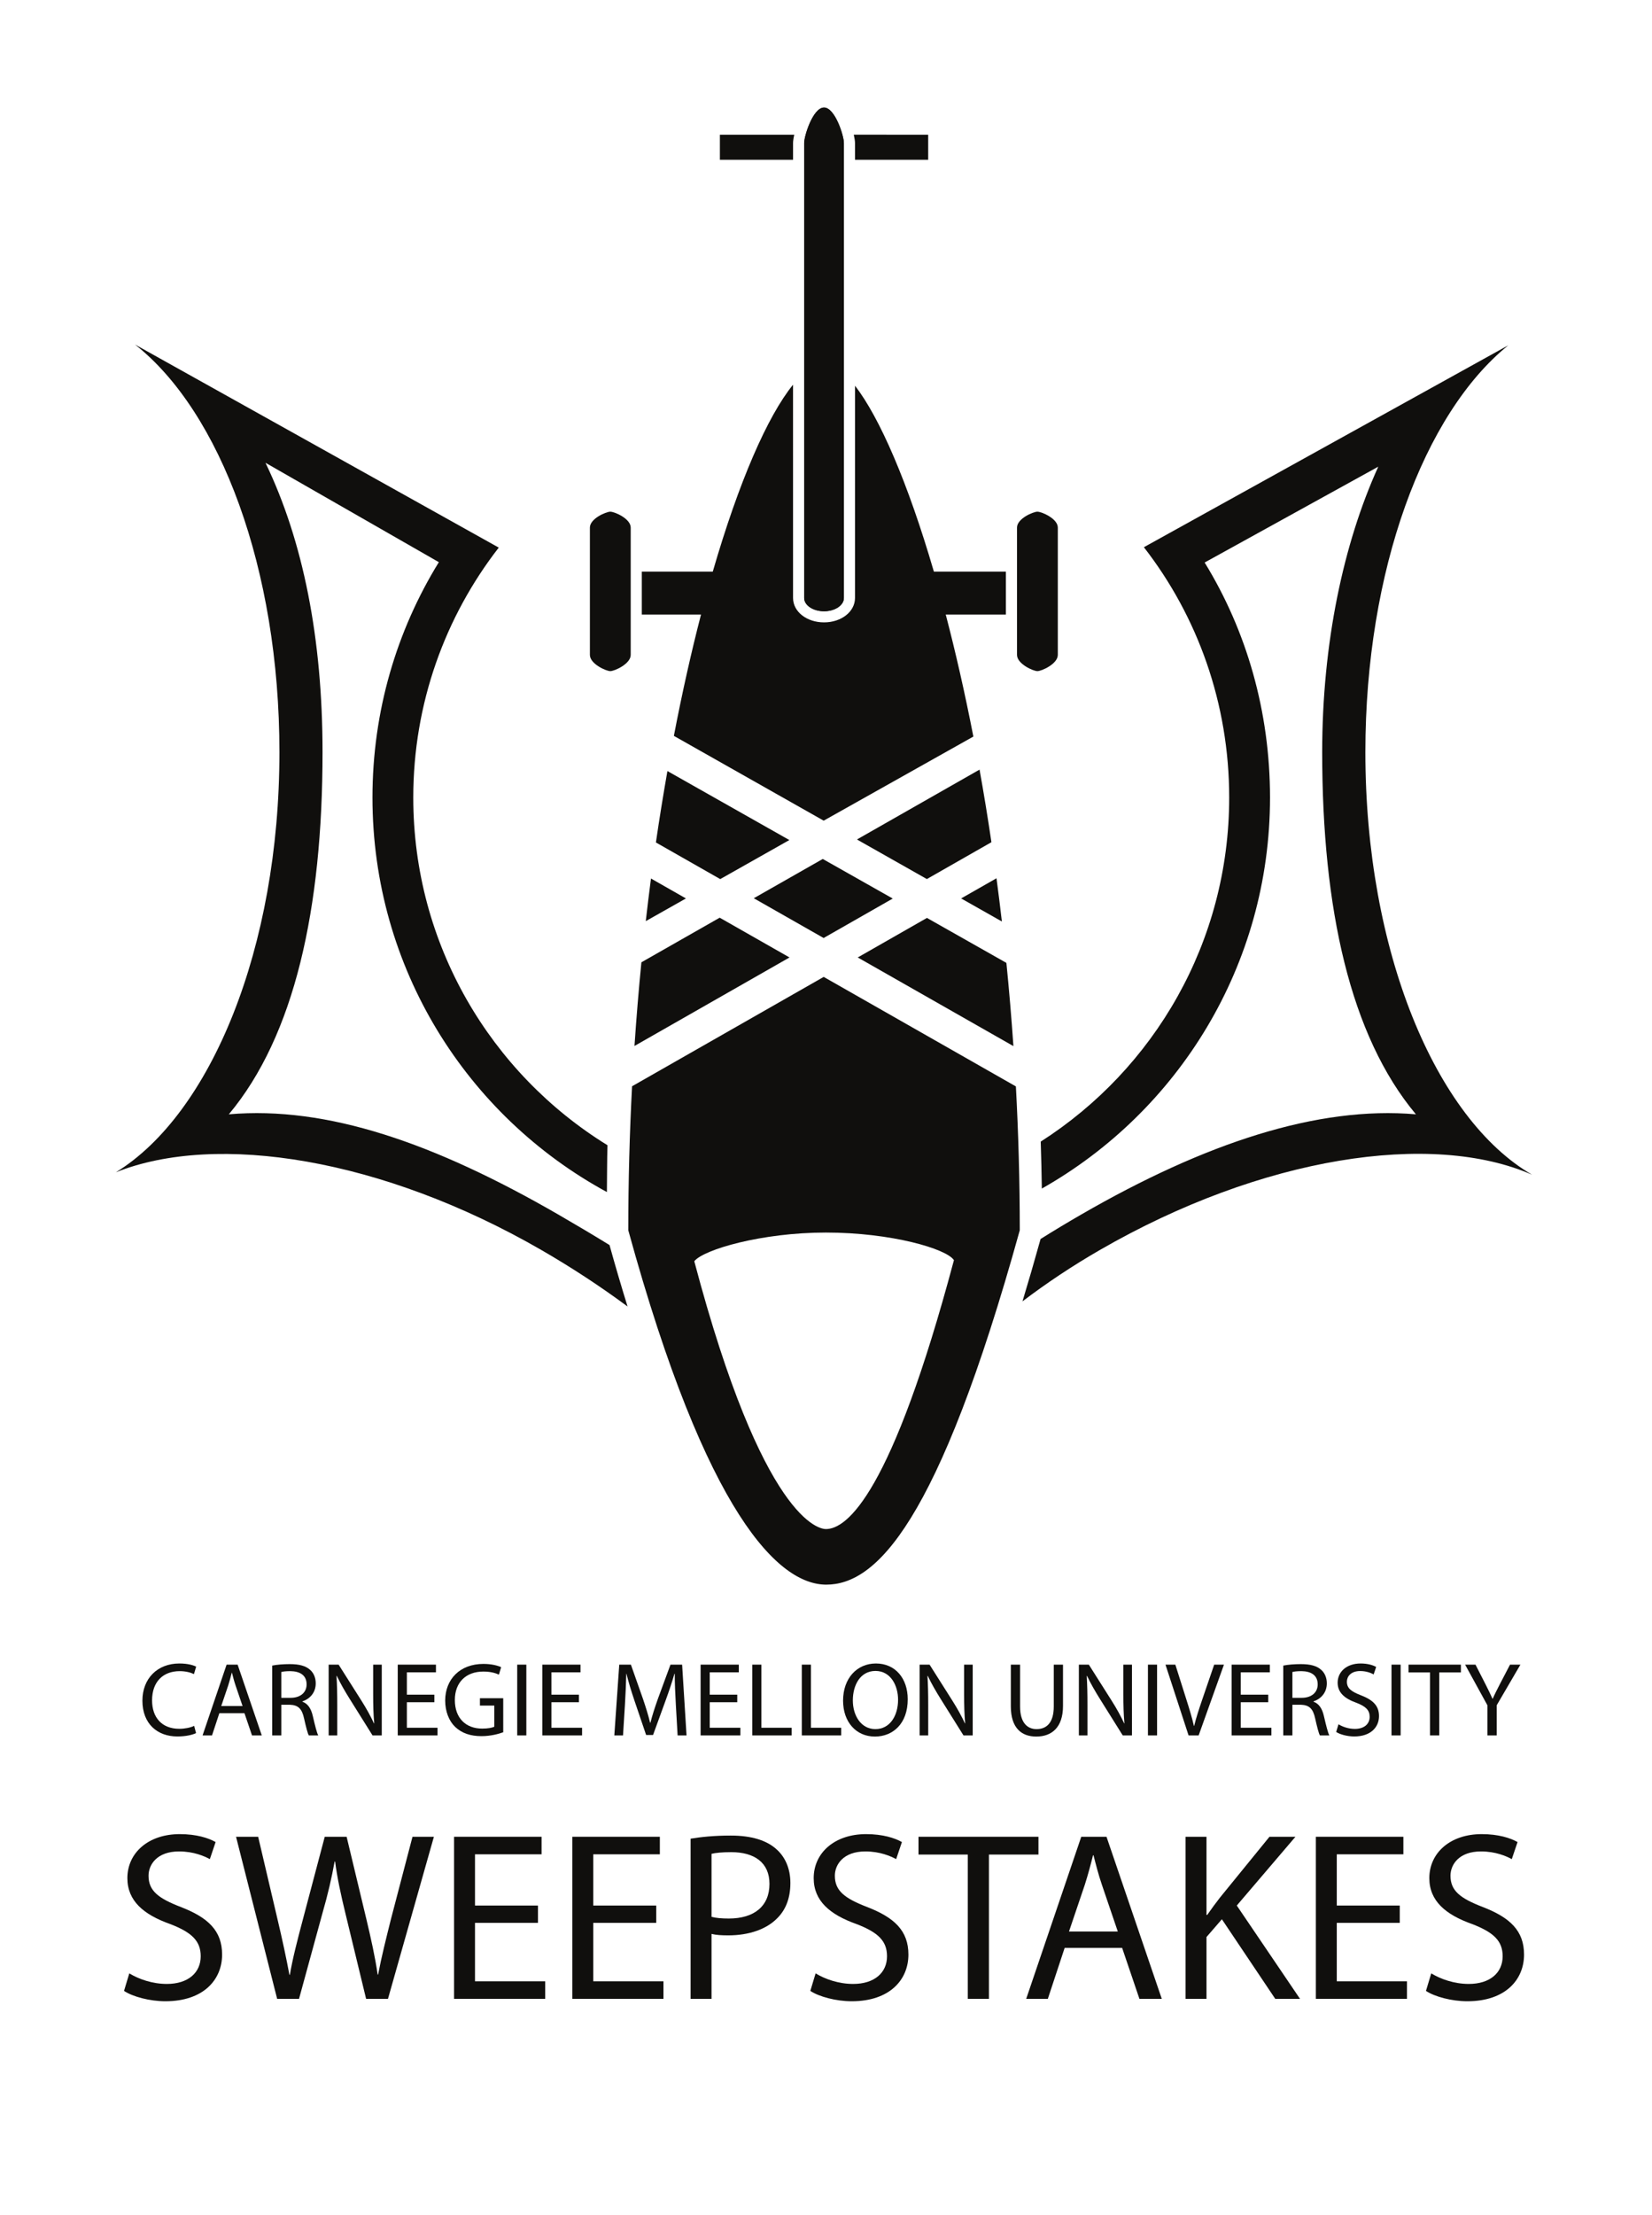 <?xml version="1.0" encoding="UTF-8" standalone="no"?>
<svg
   xmlns:dc="http://purl.org/dc/elements/1.1/"
   xmlns:cc="http://creativecommons.org/ns#"
   xmlns:rdf="http://www.w3.org/1999/02/22-rdf-syntax-ns#"
   xmlns:svg="http://www.w3.org/2000/svg"
   xmlns="http://www.w3.org/2000/svg"
   viewBox="0 0 581.333 779.116"
   height="779.116"
   width="581.333"
   xml:space="preserve"
   id="svg2"
   version="1.1"><defs
     id="defs6"><clipPath
       id="clipPath18"
       clipPathUnits="userSpaceOnUse"><path
         id="path16"
         d="M 0,584.337 H 436 V 0 H 0 Z" /></clipPath><clipPath
       id="clipPath138"
       clipPathUnits="userSpaceOnUse"><path
         id="path136"
         d="M 0,584.337 H 436 V 0 H 0 Z" /></clipPath><clipPath
       id="clipPath240"
       clipPathUnits="userSpaceOnUse"><path
         id="path238"
         d="m 33.215,113.348 h 368.64 v 32.649 H 33.215 Z" /></clipPath><clipPath
       id="clipPath252"
       clipPathUnits="userSpaceOnUse"><path
         id="path250"
         d="M 0,584.337 H 436 V 0 H 0 Z" /></clipPath></defs><g
     transform="matrix(1.333,0,0,-1.333,0,779.116)"
     id="g10"><g
       id="g12"><g
         clip-path="url(#clipPath18)"
         id="g14"><g
           transform="translate(34.136,63.695)"
           id="g20"><path
             id="path22"
             style="fill:#100f0d;fill-opacity:1;fill-rule:nonzero;stroke:none"
             d="m 0,0 c 2.475,-1.523 6.093,-2.792 9.901,-2.792 5.648,0 8.948,2.982 8.948,7.299 0,3.997 -2.284,6.282 -8.06,8.504 -6.981,2.474 -11.297,6.092 -11.297,12.121 0,6.665 5.522,11.614 13.836,11.614 4.379,0 7.552,-1.016 9.456,-2.094 l -1.523,-4.506 c -1.396,0.761 -4.252,2.031 -8.124,2.031 -5.838,0 -8.059,-3.49 -8.059,-6.41 0,-3.997 2.602,-5.965 8.504,-8.25 7.235,-2.793 10.916,-6.284 10.916,-12.566 0,-6.6 -4.887,-12.313 -14.978,-12.313 -4.125,0 -8.631,1.206 -10.916,2.729 z" /></g><g
           transform="translate(73.165,56.969)"
           id="g24"><path
             id="path26"
             style="fill:#100f0d;fill-opacity:1;fill-rule:nonzero;stroke:none"
             d="m 0,0 -10.853,42.775 h 5.839 L 0.063,21.134 C 1.333,15.802 2.475,10.472 3.236,6.346 h 0.127 c 0.699,4.252 2.031,9.33 3.491,14.85 l 5.712,21.579 h 5.775 L 23.545,21.069 C 24.751,15.992 25.894,10.916 26.528,6.41 h 0.127 c 0.888,4.696 2.095,9.456 3.427,14.786 l 5.648,21.579 h 5.649 L 29.257,0 h -5.775 l -5.395,22.276 c -1.332,5.458 -2.221,9.647 -2.792,13.962 h -0.127 c -0.762,-4.252 -1.713,-8.441 -3.3,-13.962 L 5.775,0 Z" /></g><g
           transform="translate(142.019,77.022)"
           id="g28"><path
             id="path30"
             style="fill:#100f0d;fill-opacity:1;fill-rule:nonzero;stroke:none"
             d="M 0,0 H -16.628 V -15.421 H 1.904 v -4.633 H -22.149 V 22.722 H 0.952 v -4.633 h -17.58 V 4.57 L 0,4.57 Z" /></g><g
           transform="translate(173.241,77.022)"
           id="g32"><path
             id="path34"
             style="fill:#100f0d;fill-opacity:1;fill-rule:nonzero;stroke:none"
             d="M 0,0 H -16.627 V -15.421 H 1.904 v -4.633 H -22.149 V 22.722 H 0.952 V 18.089 H -16.627 V 4.57 L 0,4.57 Z" /></g><g
           transform="translate(187.835,78.609)"
           id="g36"><path
             id="path38"
             style="fill:#100f0d;fill-opacity:1;fill-rule:nonzero;stroke:none"
             d="m 0,0 c 1.206,-0.316 2.729,-0.444 4.57,-0.444 6.663,0 10.725,3.237 10.725,9.139 0,5.649 -3.998,8.377 -10.091,8.377 -2.412,0 -4.252,-0.189 -5.204,-0.444 z m -5.521,20.626 c 2.666,0.444 6.155,0.825 10.599,0.825 5.457,0 9.456,-1.268 11.994,-3.553 2.348,-2.032 3.745,-5.141 3.745,-8.949 0,-3.871 -1.143,-6.917 -3.3,-9.139 -2.92,-3.11 -7.68,-4.697 -13.075,-4.697 -1.65,0 -3.172,0.064 -4.442,0.381 v -17.135 h -5.521 z" /></g><g
           transform="translate(215.313,63.695)"
           id="g40"><path
             id="path42"
             style="fill:#100f0d;fill-opacity:1;fill-rule:nonzero;stroke:none"
             d="m 0,0 c 2.475,-1.523 6.093,-2.792 9.901,-2.792 5.648,0 8.948,2.982 8.948,7.299 0,3.997 -2.284,6.282 -8.06,8.504 -6.981,2.474 -11.297,6.092 -11.297,12.121 0,6.665 5.522,11.614 13.836,11.614 4.379,0 7.552,-1.016 9.456,-2.094 l -1.523,-4.506 c -1.396,0.761 -4.253,2.031 -8.124,2.031 -5.838,0 -8.059,-3.49 -8.059,-6.41 0,-3.997 2.602,-5.965 8.504,-8.25 7.235,-2.793 10.916,-6.284 10.916,-12.566 0,-6.6 -4.887,-12.313 -14.978,-12.313 -4.125,0 -8.631,1.206 -10.916,2.729 z" /></g><g
           transform="translate(255.484,95.047)"
           id="g44"><path
             id="path46"
             style="fill:#100f0d;fill-opacity:1;fill-rule:nonzero;stroke:none"
             d="M 0,0 H -13.011 V 4.697 H 18.658 V 0 H 5.584 V -38.078 H 0 Z" /></g><g
           transform="translate(295.085,74.738)"
           id="g48"><path
             id="path50"
             style="fill:#100f0d;fill-opacity:1;fill-rule:nonzero;stroke:none"
             d="m 0,0 -4.189,12.312 c -0.953,2.792 -1.587,5.332 -2.222,7.806 H -6.538 C -7.172,17.58 -7.87,14.979 -8.696,12.376 L -12.884,0 Z m -14.026,-4.316 -4.443,-13.454 h -5.712 l 14.534,42.776 h 6.664 L 11.612,-17.77 H 5.711 L 1.143,-4.316 Z" /></g><g
           transform="translate(312.978,99.744)"
           id="g52"><path
             id="path54"
             style="fill:#100f0d;fill-opacity:1;fill-rule:nonzero;stroke:none"
             d="m 0,0 h 5.521 v -20.627 h 0.191 c 1.142,1.65 2.285,3.174 3.363,4.57 L 22.149,0 h 6.856 L 13.519,-18.151 30.209,-42.775 H 23.673 L 9.584,-21.77 5.521,-26.465 v -16.31 H 0 Z" /></g><g
           transform="translate(369.522,77.022)"
           id="g56"><path
             id="path58"
             style="fill:#100f0d;fill-opacity:1;fill-rule:nonzero;stroke:none"
             d="M 0,0 H -16.628 V -15.421 H 1.903 v -4.633 H -22.15 V 22.722 H 0.951 V 18.089 H -16.628 V 4.57 L 0,4.57 Z" /></g><g
           transform="translate(377.833,63.695)"
           id="g60"><path
             id="path62"
             style="fill:#100f0d;fill-opacity:1;fill-rule:nonzero;stroke:none"
             d="m 0,0 c 2.476,-1.523 6.092,-2.792 9.901,-2.792 5.649,0 8.949,2.982 8.949,7.299 0,3.997 -2.286,6.282 -8.061,8.504 -6.981,2.474 -11.296,6.092 -11.296,12.121 0,6.665 5.521,11.614 13.835,11.614 4.378,0 7.552,-1.016 9.456,-2.094 l -1.523,-4.506 c -1.397,0.761 -4.252,2.031 -8.123,2.031 -5.839,0 -8.06,-3.49 -8.06,-6.41 0,-3.997 2.601,-5.965 8.504,-8.25 7.234,-2.793 10.915,-6.284 10.915,-12.566 0,-6.6 -4.886,-12.313 -14.976,-12.313 -4.126,0 -8.632,1.206 -10.917,2.729 z" /></g><g
           transform="translate(222.777,546.722)"
           id="g64"><path
             id="path66"
             style="fill:#100f0d;fill-opacity:1;fill-rule:nonzero;stroke:none"
             d="m 0,0 c 0,1.939 -2.35,9.373 -5.242,9.373 -2.9,0 -5.245,-7.434 -5.245,-9.373 v -120.052 c 0,-1.933 2.345,-3.503 5.245,-3.503 2.892,0 5.242,1.57 5.242,3.503 z" /></g><g
           transform="translate(165.669,239.685)"
           id="g68"><path
             id="path70"
             style="fill:#100f0d;fill-opacity:1;fill-rule:nonzero;stroke:none"
             d="m 0,0 c -7.116,5.266 -14.73,10.272 -22.746,14.901 -41.914,24.198 -85.708,31.164 -112.331,20.517 25.036,15.359 43.175,59.142 43.175,110.871 0,48.391 -15.595,89.847 -38.127,107.582 l 96.026,-53.591 c -14.145,-18.221 -22.567,-41.112 -22.567,-65.968 0,-38.79 20.51,-72.792 51.27,-91.752 -0.126,-4.037 -0.097,-8.2 -0.154,-12.359 -36.931,20.061 -61.887,59.128 -61.887,104.111 0,22.77 6.388,44.065 17.525,62.124 l -45.77,26.231 c 9.963,-20.68 15.062,-46.421 15.062,-76.378 0,-41.285 -7.362,-74.789 -24.738,-95.571 25.958,2.248 54.295,-7.58 86.98,-26.451 4.64,-2.682 9.149,-5.361 13.521,-8.05 C -3.192,10.56 -1.605,5.159 0,0" /></g><g
           transform="translate(274.74,283.2)"
           id="g72"><path
             id="path74"
             style="fill:#100f0d;fill-opacity:1;fill-rule:nonzero;stroke:none"
             d="m 0,0 c 29.918,19.133 49.752,52.646 49.752,90.796 0,24.873 -8.353,47.836 -22.521,66.072 l 96.199,53.284 C 101.166,192.196 85.703,150.8 85.703,102.773 85.703,50.349 104.174,6.042 129.737,-8.751 103.297,2.888 58.386,-3.91 15.589,-28.614 8.262,-32.845 1.456,-37.388 -4.817,-42.16 c 1.58,5.21 3.173,10.696 4.777,16.46 3.426,2.154 7.001,4.303 10.72,6.451 C 43.37,-0.378 73.087,9.45 99.046,7.202 81.669,27.984 74.308,61.488 74.302,102.773 c 0.006,28.717 5.574,55.011 14.809,75.353 L 43.272,152.829 C 54.342,134.813 60.529,113.492 60.529,90.796 60.529,46.535 36.255,7.944 0.292,-12.392 0.229,-8.204 0.132,-4.07 0,0" /></g><g
           transform="translate(161.114,449.441)"
           id="g76"><path
             id="path78"
             style="fill:#100f0d;fill-opacity:1;fill-rule:nonzero;stroke:none"
             d="m 0,0 c -1.135,0 -5.389,-1.831 -5.389,-4.188 v -33.607 c 0,-2.372 4.278,-4.28 5.389,-4.28 1.111,0 5.385,1.908 5.385,4.28 V -4.188 C 5.385,-1.831 1.134,0 0,0" /></g><g
           transform="translate(273.864,449.441)"
           id="g80"><path
             id="path82"
             style="fill:#100f0d;fill-opacity:1;fill-rule:nonzero;stroke:none"
             d="m 0,0 c -1.135,0 -5.386,-1.831 -5.386,-4.188 v -33.607 c 0,-2.372 4.275,-4.28 5.386,-4.28 1.111,0 5.385,1.908 5.385,4.28 V -4.188 C 5.385,-1.831 1.134,0 0,0" /></g><g
           transform="translate(217.535,556.095)"
           id="g84"><path
             id="path86"
             style="fill:#100f0d;fill-opacity:1;fill-rule:nonzero;stroke:none"
             d="m 0,0 c 2.893,0 5.242,-7.434 5.242,-9.373 v -120.052 c 0,-1.933 -2.349,-3.503 -5.242,-3.503 -2.899,0 -5.245,1.57 -5.245,3.503 V -9.373 C -5.245,-7.434 -2.899,0 0,0" /></g><g
           transform="translate(209.357,542.319)"
           id="g88"><path
             id="path90"
             style="fill:#100f0d;fill-opacity:1;fill-rule:nonzero;stroke:none"
             d="M 0,0 H -19.316 V 6.615 H 0.318 C 0.105,5.672 0,4.89 0,4.403 Z" /></g><g
           transform="translate(225.711,542.316)"
           id="g92"><path
             id="path94"
             style="fill:#100f0d;fill-opacity:1;fill-rule:nonzero;stroke:none"
             d="m 0,0 v 4.405 c 0,0.491 -0.106,1.269 -0.321,2.22 L 19.318,6.617 V 0.002 C 19.318,0.002 0,0.002 0,0" /></g><g
           transform="translate(267.53,308.403)"
           id="g96"><path
             id="path98"
             style="fill:#100f0d;fill-opacity:1;fill-rule:nonzero;stroke:none"
             d="M 0,0 -41.095,23.397 -22.827,33.831 -1.854,21.963 C -1.135,14.79 -0.516,7.465 0,0" /></g><g
           transform="translate(253.726,347.379)"
           id="g100"><path
             id="path102"
             style="fill:#100f0d;fill-opacity:1;fill-rule:nonzero;stroke:none"
             d="M 0,0 9.339,5.322 C 9.84,1.572 10.311,-2.231 10.76,-6.088 Z" /></g><g
           transform="translate(176.19,380.997)"
           id="g104"><path
             id="path106"
             style="fill:#100f0d;fill-opacity:1;fill-rule:nonzero;stroke:none"
             d="M 0,0 32.189,-18.21 13.942,-28.517 -3.037,-18.849 C -2.097,-12.383 -1.071,-6.096 0,0" /></g><g
           transform="translate(170.476,341.386)"
           id="g108"><path
             id="path110"
             style="fill:#100f0d;fill-opacity:1;fill-rule:nonzero;stroke:none"
             d="m 0,0 10.602,5.987 c 0,0.003 -9.227,5.26 -9.227,5.26 C 0.891,7.548 0.433,3.799 0,0" /></g><g
           transform="translate(169.321,330.523)"
           id="g112"><path
             id="path114"
             style="fill:#100f0d;fill-opacity:1;fill-rule:nonzero;stroke:none"
             d="M 0,0 C -0.71,-7.21 -1.321,-14.575 -1.825,-22.08 L 39.099,1.277 20.668,11.773 Z" /></g><g
           transform="translate(198.99,347.427)"
           id="g116"><path
             id="path118"
             style="fill:#100f0d;fill-opacity:1;fill-rule:nonzero;stroke:none"
             d="M 0,0 18.207,10.367 36.684,-0.08 18.436,-10.493 Z" /></g><g
           transform="translate(226.223,362.936)"
           id="g120"><path
             id="path122"
             style="fill:#100f0d;fill-opacity:1;fill-rule:nonzero;stroke:none"
             d="M 0,0 32.367,18.439 C 33.49,12.186 34.519,5.924 35.501,-0.719 L 18.457,-10.444 C 18.457,-10.444 0,0.003 0,0" /></g><g
           transform="translate(249.667,422.293)"
           id="g124"><path
             id="path126"
             style="fill:#100f0d;fill-opacity:1;fill-rule:nonzero;stroke:none"
             d="m 0,0 c 2.581,-9.865 5.041,-20.639 7.29,-32.195 l -39.514,-22.195 -39.548,22.375 c 2.206,11.485 4.621,22.201 7.164,32.015 h -15.626 v 11.33 h 18.732 c 6.903,23.798 14.46,41.04 21.189,49.336 L -40.31,4.377 c 0,-3.609 3.592,-6.437 8.178,-6.437 4.583,0 8.176,2.828 8.176,6.437 l 0.002,56.02 c 6.497,-8.396 13.948,-25.512 20.823,-49.07 l 19.01,0.003 V 0 Z" /></g><g
           transform="translate(218.028,259.201)"
           id="g128"><path
             id="path130"
             style="fill:#100f0d;fill-opacity:1;fill-rule:nonzero;stroke:none"
             d="M 0,0 C -16.953,0 -32.304,-4.486 -34.745,-7.571 -16.552,-76.27 -1.645,-78.255 0,-78.255 c 5.551,0 17.319,9.228 33.799,70.965 C 31.879,-4.291 17.233,0 0,0 M -51.17,38.605 -0.582,67.467 50.156,38.565 C 50.821,26.223 51.181,13.541 51.181,0.607 29.623,-77.065 13.163,-92.921 0.097,-92.921 c -12.415,0 -31.533,18.052 -52.267,93.528 0,12.948 0.35,25.641 1,37.998" /></g></g></g><g
       id="g132"><g
         clip-path="url(#clipPath138)"
         id="g134"><g
           transform="translate(51.755,127.1)"
           id="g140"><path
             id="path142"
             style="fill:#100f0d;fill-opacity:1;fill-rule:nonzero;stroke:none"
             d="m 0,0 c -0.887,-0.443 -2.66,-0.887 -4.932,-0.887 -5.265,0 -9.228,3.325 -9.228,9.449 0,5.847 3.963,9.81 9.754,9.81 2.328,0 3.797,-0.499 4.434,-0.831 l -0.582,-1.968 c -0.914,0.444 -2.217,0.777 -3.769,0.777 -4.378,0 -7.287,-2.799 -7.287,-7.705 0,-4.572 2.632,-7.508 7.176,-7.508 1.469,0 2.966,0.304 3.935,0.775 z" /></g><g
           transform="translate(64.033,134.249)"
           id="g144"><path
             id="path146"
             style="fill:#100f0d;fill-opacity:1;fill-rule:nonzero;stroke:none"
             d="M 0,0 -1.829,5.376 C -2.244,6.595 -2.521,7.703 -2.798,8.784 H -2.854 C -3.131,7.676 -3.436,6.54 -3.796,5.403 L -5.625,0 Z m -6.124,-1.884 -1.939,-5.875 h -2.494 l 6.345,18.677 h 2.91 L 5.071,-7.759 H 2.494 l -1.995,5.875 z" /></g><g
           transform="translate(74.261,136.41)"
           id="g148"><path
             id="path150"
             style="fill:#100f0d;fill-opacity:1;fill-rule:nonzero;stroke:none"
             d="M 0,0 H 2.466 C 5.043,0 6.678,1.413 6.678,3.547 6.678,5.958 4.933,7.011 2.383,7.039 1.219,7.039 0.388,6.928 0,6.816 Z m -2.411,8.507 c 1.22,0.25 2.965,0.389 4.628,0.389 2.577,0 4.24,-0.472 5.404,-1.525 C 8.563,6.54 9.089,5.266 9.089,3.824 9.089,1.358 7.537,-0.277 5.57,-0.941 v -0.084 c 1.441,-0.498 2.3,-1.829 2.743,-3.769 0.61,-2.604 1.053,-4.405 1.441,-5.126 H 7.26 C 6.956,-9.394 6.54,-7.786 6.013,-5.459 5.459,-2.882 4.461,-1.912 2.272,-1.828 H 0 V -9.92 h -2.411 z" /></g><g
           transform="translate(86.761,126.49)"
           id="g152"><path
             id="path154"
             style="fill:#100f0d;fill-opacity:1;fill-rule:nonzero;stroke:none"
             d="M 0,0 V 18.677 H 2.632 L 8.618,9.228 c 1.385,-2.19 2.466,-4.157 3.353,-6.069 l 0.055,0.028 c -0.221,2.494 -0.277,4.766 -0.277,7.675 v 7.815 h 2.272 V 0 H 11.583 L 5.653,9.477 C 4.351,11.555 3.104,13.688 2.161,15.712 L 2.078,15.684 C 2.217,13.328 2.272,11.084 2.272,7.98 V 0 Z" /></g><g
           transform="translate(114.668,135.246)"
           id="g156"><path
             id="path158"
             style="fill:#100f0d;fill-opacity:1;fill-rule:nonzero;stroke:none"
             d="M 0,0 H -7.26 V -6.733 H 0.831 V -8.756 H -9.671 V 9.921 H 0.416 V 7.897 H -7.26 V 1.996 H 0 Z" /></g><g
           transform="translate(132.848,127.321)"
           id="g160"><path
             id="path162"
             style="fill:#100f0d;fill-opacity:1;fill-rule:nonzero;stroke:none"
             d="m 0,0 c -1.081,-0.388 -3.214,-1.025 -5.736,-1.025 -2.827,0 -5.154,0.72 -6.983,2.466 -1.607,1.552 -2.605,4.046 -2.605,6.955 0.028,5.57 3.852,9.643 10.115,9.643 2.161,0 3.851,-0.471 4.655,-0.858 l -0.582,-1.968 c -0.998,0.443 -2.245,0.804 -4.129,0.804 -4.545,0 -7.509,-2.827 -7.509,-7.51 0,-4.738 2.854,-7.537 7.204,-7.537 1.58,0 2.66,0.221 3.215,0.499 v 5.569 h -3.797 v 1.941 l 6.152,0 z" /></g><path
           id="path164"
           style="fill:#100f0d;fill-opacity:1;fill-rule:nonzero;stroke:none"
           d="m 138.947,126.49 h -2.411 v 18.677 h 2.411 z" /><g
           transform="translate(152.831,135.246)"
           id="g166"><path
             id="path168"
             style="fill:#100f0d;fill-opacity:1;fill-rule:nonzero;stroke:none"
             d="M 0,0 H -7.26 V -6.733 H 0.831 V -8.756 H -9.671 V 9.921 H 0.416 V 7.897 H -7.26 V 1.996 H 0 Z" /></g><g
           transform="translate(178.41,134.692)"
           id="g170"><path
             id="path172"
             style="fill:#100f0d;fill-opacity:1;fill-rule:nonzero;stroke:none"
             d="M 0,0 C -0.139,2.604 -0.305,5.736 -0.277,8.063 H -0.36 C -0.998,5.874 -1.773,3.547 -2.715,0.97 l -3.298,-9.061 h -1.829 l -3.02,8.895 c -0.887,2.633 -1.635,5.043 -2.162,7.259 h -0.055 c -0.055,-2.327 -0.194,-5.459 -0.36,-8.257 l -0.499,-8.008 h -2.3 l 1.302,18.677 h 3.076 L -8.673,1.44 c 0.776,-2.299 1.413,-4.349 1.884,-6.29 h 0.083 c 0.471,1.885 1.136,3.936 1.968,6.29 l 3.325,9.035 H 1.663 L 2.827,-8.202 H 0.471 Z" /></g><g
           transform="translate(194.624,135.246)"
           id="g174"><path
             id="path176"
             style="fill:#100f0d;fill-opacity:1;fill-rule:nonzero;stroke:none"
             d="M 0,0 H -7.26 V -6.733 H 0.831 V -8.756 H -9.671 V 9.921 H 0.416 V 7.897 H -7.26 V 1.996 H 0 Z" /></g><g
           transform="translate(198.588,145.167)"
           id="g178"><path
             id="path180"
             style="fill:#100f0d;fill-opacity:1;fill-rule:nonzero;stroke:none"
             d="m 0,0 h 2.411 v -16.654 h 7.98 v -2.023 H 0 Z" /></g><g
           transform="translate(211.669,145.167)"
           id="g182"><path
             id="path184"
             style="fill:#100f0d;fill-opacity:1;fill-rule:nonzero;stroke:none"
             d="m 0,0 h 2.411 v -16.654 h 7.981 v -2.023 H 0 Z" /></g><g
           transform="translate(225.139,135.718)"
           id="g186"><path
             id="path188"
             style="fill:#100f0d;fill-opacity:1;fill-rule:nonzero;stroke:none"
             d="m 0,0 c 0,-3.99 2.16,-7.565 5.957,-7.565 3.824,0 5.985,3.519 5.985,7.759 0,3.713 -1.939,7.592 -5.958,7.592 C 1.994,7.786 0,4.101 0,0 m 14.492,0.305 c 0,-6.429 -3.908,-9.837 -8.674,-9.837 -4.931,0 -8.396,3.824 -8.396,9.476 0,5.93 3.685,9.81 8.674,9.81 5.098,0 8.396,-3.907 8.396,-9.449" /></g><g
           transform="translate(242.765,126.49)"
           id="g190"><path
             id="path192"
             style="fill:#100f0d;fill-opacity:1;fill-rule:nonzero;stroke:none"
             d="M 0,0 V 18.677 H 2.632 L 8.618,9.228 c 1.385,-2.19 2.466,-4.157 3.353,-6.069 l 0.055,0.028 c -0.221,2.494 -0.277,4.766 -0.277,7.675 v 7.815 h 2.272 V 0 H 11.583 L 5.653,9.477 C 4.351,11.555 3.104,13.688 2.161,15.712 L 2.078,15.684 C 2.217,13.328 2.272,11.084 2.272,7.98 V 0 Z" /></g><g
           transform="translate(269.287,145.167)"
           id="g194"><path
             id="path196"
             style="fill:#100f0d;fill-opacity:1;fill-rule:nonzero;stroke:none"
             d="m 0,0 v -11.057 c 0,-4.184 1.856,-5.958 4.35,-5.958 2.771,0 4.545,1.829 4.545,5.958 V 0 h 2.438 v -10.891 c 0,-5.735 -3.02,-8.09 -7.065,-8.09 -3.825,0 -6.707,2.189 -6.707,7.98 V 0 Z" /></g><g
           transform="translate(284.808,126.49)"
           id="g198"><path
             id="path200"
             style="fill:#100f0d;fill-opacity:1;fill-rule:nonzero;stroke:none"
             d="M 0,0 V 18.677 H 2.632 L 8.617,9.228 c 1.386,-2.19 2.467,-4.157 3.354,-6.069 l 0.054,0.028 c -0.221,2.494 -0.277,4.766 -0.277,7.675 v 7.815 h 2.273 V 0 H 11.582 L 5.652,9.477 C 4.35,11.555 3.104,13.688 2.161,15.712 L 2.078,15.684 C 2.217,13.328 2.271,11.084 2.271,7.98 V 0 Z" /></g><path
           id="path202"
           style="fill:#100f0d;fill-opacity:1;fill-rule:nonzero;stroke:none"
           d="m 305.454,126.49 h -2.41 v 18.677 h 2.41 z" /><g
           transform="translate(313.769,126.49)"
           id="g204"><path
             id="path206"
             style="fill:#100f0d;fill-opacity:1;fill-rule:nonzero;stroke:none"
             d="m 0,0 -6.096,18.677 h 2.605 l 2.909,-9.2 C 0.222,6.955 0.914,4.683 1.413,2.494 h 0.056 c 0.526,2.161 1.302,4.517 2.134,6.955 l 3.159,9.228 H 9.338 L 2.66,0 Z" /></g><g
           transform="translate(334.803,135.246)"
           id="g208"><path
             id="path210"
             style="fill:#100f0d;fill-opacity:1;fill-rule:nonzero;stroke:none"
             d="M 0,0 H -7.26 V -6.733 H 0.832 V -8.756 H -9.671 V 9.921 H 0.416 V 7.897 H -7.26 V 1.996 H 0 Z" /></g><g
           transform="translate(341.178,136.41)"
           id="g212"><path
             id="path214"
             style="fill:#100f0d;fill-opacity:1;fill-rule:nonzero;stroke:none"
             d="M 0,0 H 2.466 C 5.043,0 6.679,1.413 6.679,3.547 6.679,5.958 4.933,7.011 2.383,7.039 1.22,7.039 0.388,6.928 0,6.816 Z m -2.411,8.507 c 1.22,0.25 2.966,0.389 4.628,0.389 2.577,0 4.239,-0.472 5.403,-1.525 C 8.563,6.54 9.089,5.266 9.089,3.824 9.089,1.358 7.537,-0.277 5.569,-0.941 V -1.025 C 7.011,-1.523 7.87,-2.854 8.313,-4.794 8.923,-7.398 9.366,-9.199 9.754,-9.92 H 7.26 C 6.955,-9.394 6.54,-7.786 6.013,-5.459 5.459,-2.882 4.462,-1.912 2.272,-1.828 H 0 V -9.92 h -2.411 z" /></g><g
           transform="translate(353.345,129.428)"
           id="g216"><path
             id="path218"
             style="fill:#100f0d;fill-opacity:1;fill-rule:nonzero;stroke:none"
             d="m 0,0 c 1.081,-0.665 2.66,-1.22 4.322,-1.22 2.467,0 3.907,1.303 3.907,3.187 0,1.746 -0.997,2.744 -3.518,3.714 -3.049,1.08 -4.933,2.66 -4.933,5.292 0,2.91 2.411,5.071 6.041,5.071 1.912,0 3.297,-0.443 4.129,-0.915 L 9.283,13.162 c -0.61,0.332 -1.857,0.887 -3.547,0.887 -2.549,0 -3.519,-1.525 -3.519,-2.799 0,-1.746 1.136,-2.604 3.713,-3.603 3.159,-1.218 4.766,-2.743 4.766,-5.486 0,-2.882 -2.133,-5.376 -6.54,-5.376 -1.801,0 -3.768,0.527 -4.765,1.192 z" /></g><path
           id="path220"
           style="fill:#100f0d;fill-opacity:1;fill-rule:nonzero;stroke:none"
           d="m 369.752,126.49 h -2.411 v 18.677 h 2.411 z" /><g
           transform="translate(377.511,143.116)"
           id="g222"><path
             id="path224"
             style="fill:#100f0d;fill-opacity:1;fill-rule:nonzero;stroke:none"
             d="M 0,0 H -5.68 V 2.051 H 8.147 V 0 H 2.439 V -16.626 H 0 Z" /></g><g
           transform="translate(392.672,126.49)"
           id="g226"><path
             id="path228"
             style="fill:#100f0d;fill-opacity:1;fill-rule:nonzero;stroke:none"
             d="m 0,0 v 7.925 l -5.902,10.752 h 2.743 l 2.633,-5.155 C 0.193,12.109 0.748,10.973 1.33,9.671 h 0.056 c 0.526,1.219 1.163,2.438 1.884,3.851 l 2.687,5.155 H 8.7 L 2.438,7.953 V 0 Z" /></g></g></g></g></svg>